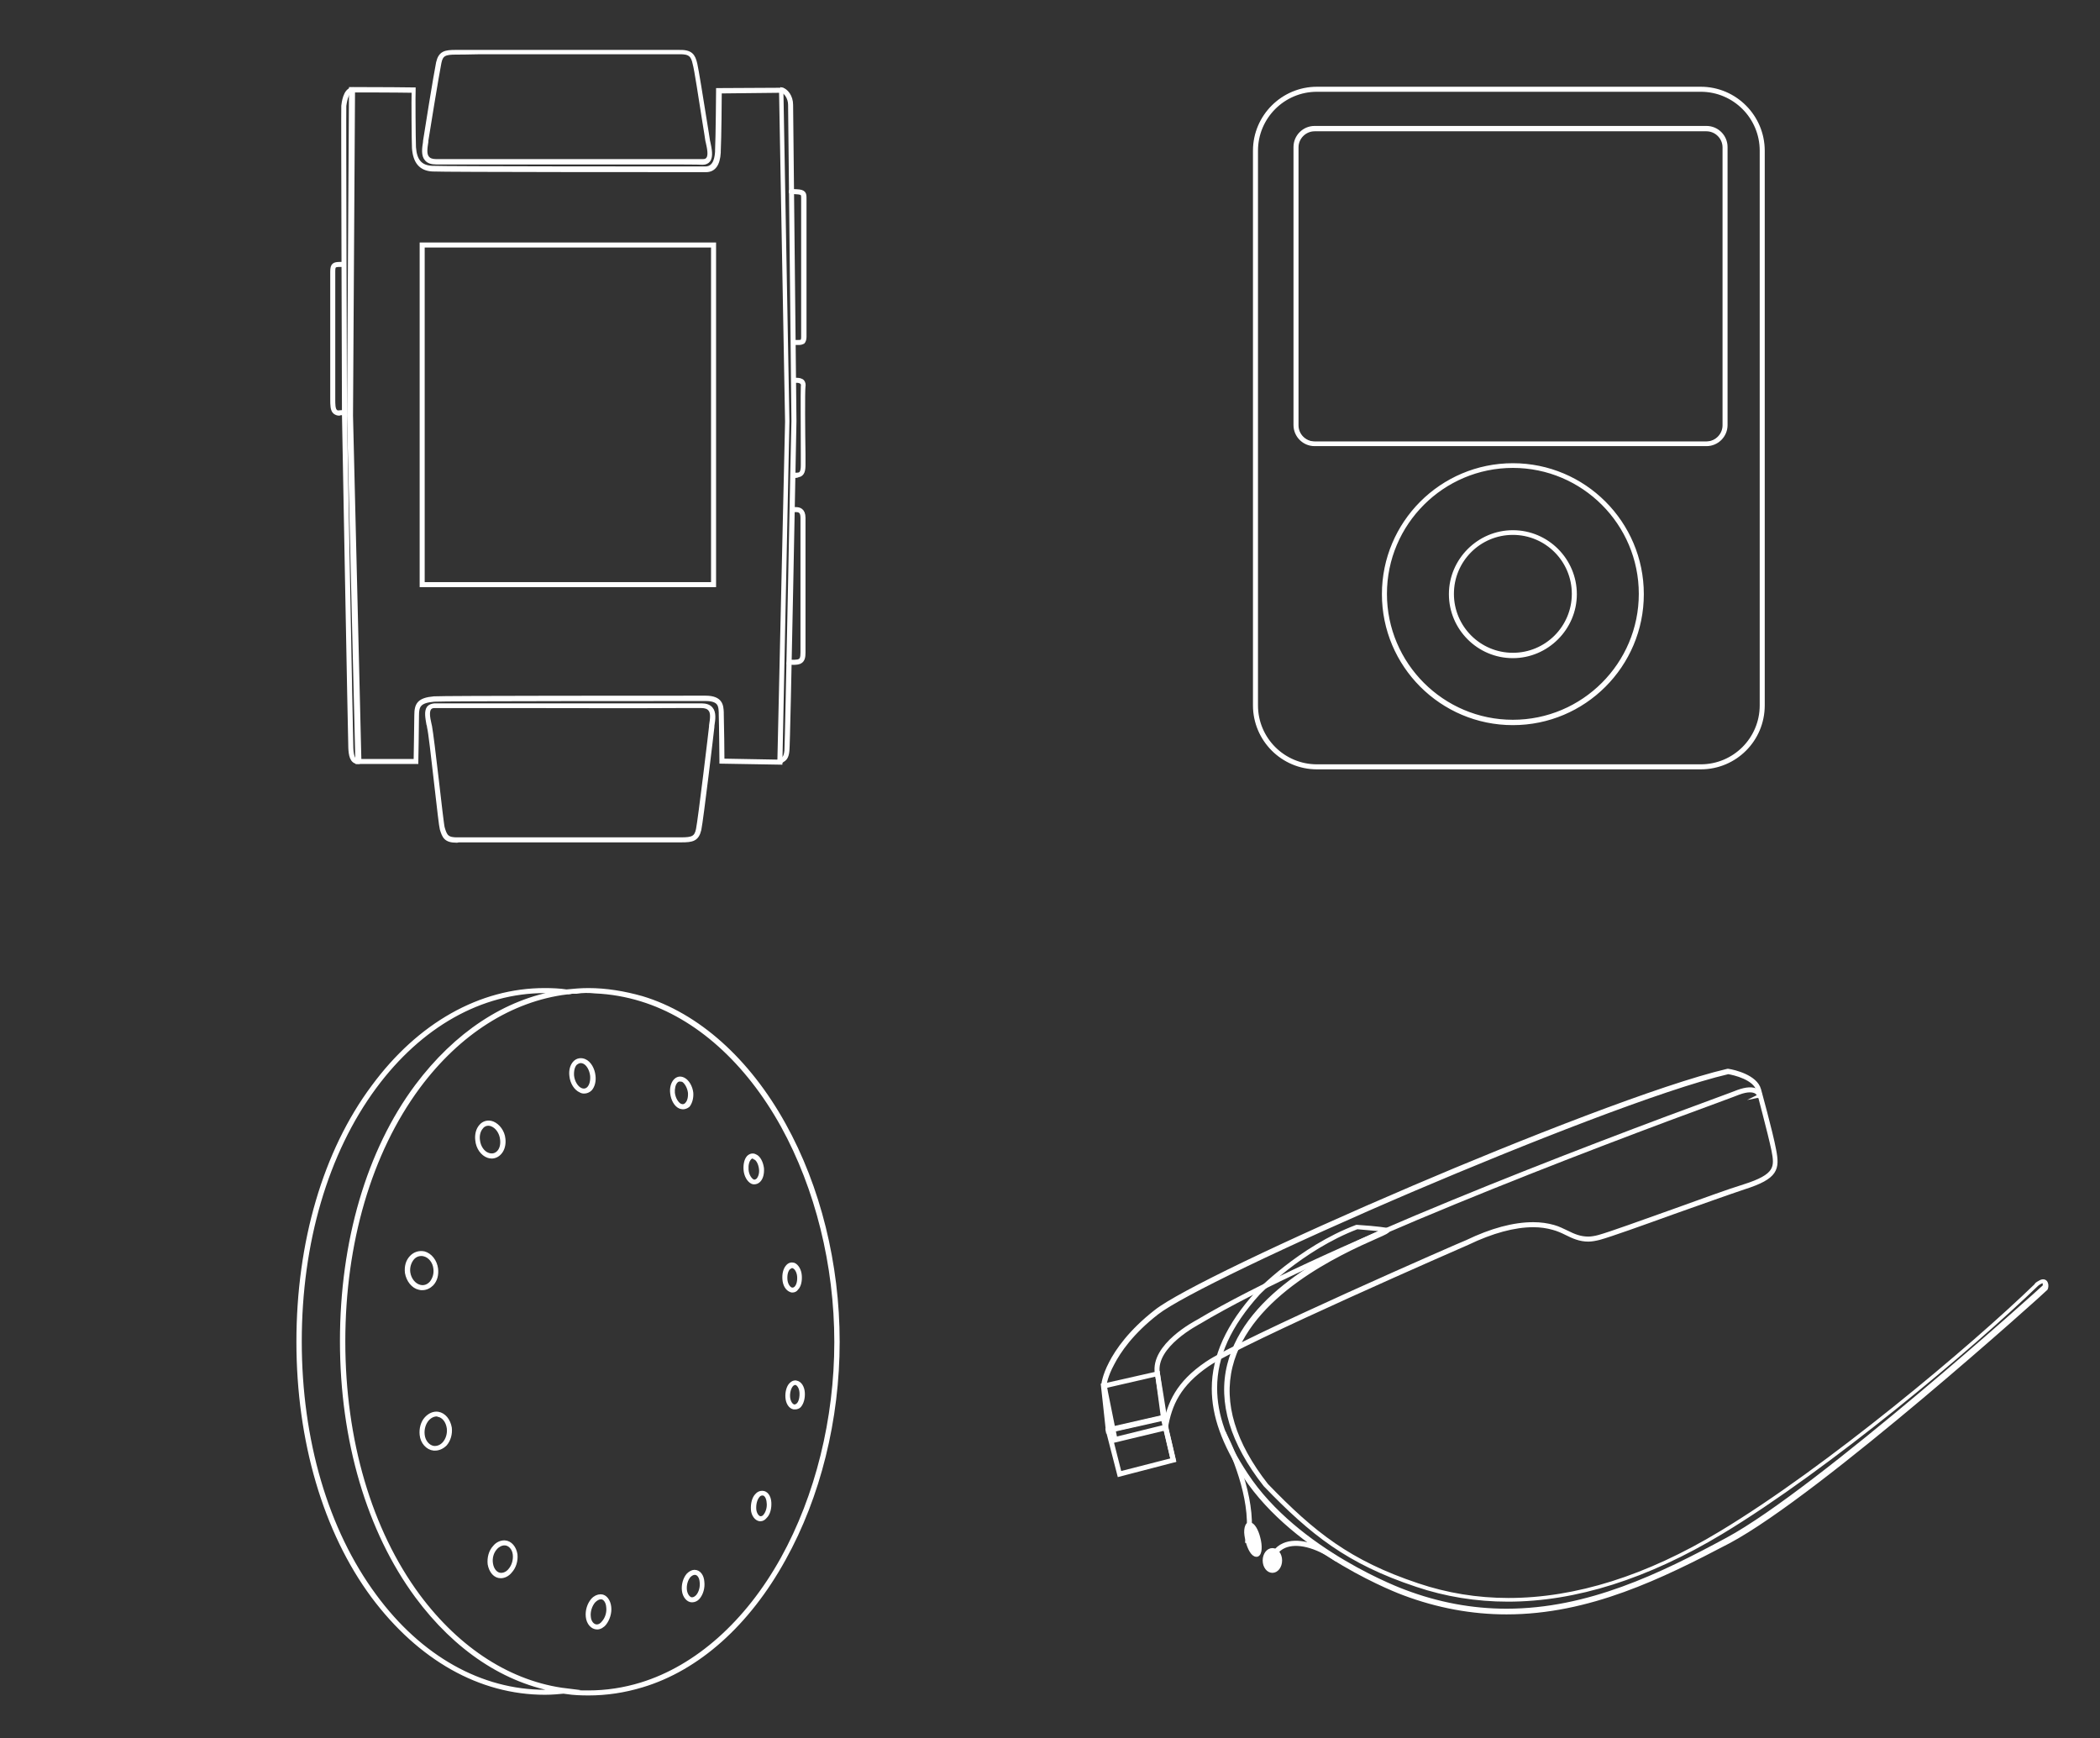 <?xml version="1.0" encoding="utf-8" ?>
<!-- Generator: Adobe Illustrator 17.1.0, SVG Export Plug-In . SVG Version: 6.00 Build 0)  -->
<!DOCTYPE svg PUBLIC "-//W3C//DTD SVG 1.1//EN" "http://www.w3.org/Graphics/SVG/1.1/DTD/svg11.dtd">
<svg version="1.1" id="Layer_1" xmlns="http://www.w3.org/2000/svg" xmlns:xlink="http://www.w3.org/1999/xlink" x="0px" y="0px" viewBox="76 43 627 519" enable-background="new 76 43 627 519" xml:space="preserve">

    <rect x="76" y="43" width="627" height="519" fill="#333333" stroke="none"/>

    <path id="i0" fill="#FFFFFF" stroke="#FFFFFF" stroke-miterlimit="10" d="M408.8,473.2l-0.1-0.3c-1.7-8.1-2.5-12.2-2.9-14.2
		c-0.2-1-0.3-1.6-0.4-1.8h-0.1v-0.3c0-0.1,0.2-2.7,2.3-6.7c1.9-3.7,5.8-9.4,13.5-15.4c6.8-5.4,38.4-20.6,76.8-37
		c32.5-13.9,74.2-30.3,93.9-34.9h0.1h0.1c1.9,0.3,8.2,1.8,9.3,5.7c0,0.1,3.5,12.6,4.5,18c1.1,5.7,0.7,8.2-9,11.3
		c-4.5,1.5-12.9,4.5-21.1,7.4c-9.7,3.5-18.9,6.8-22.2,7.7c-1.2,0.3-2.3,0.5-3.3,0.5c-2.5,0-4.5-0.9-6.5-1.9c-1.2-0.6-2.5-1.2-4-1.6
		c-1.8-0.5-3.7-0.8-5.9-0.8c-5.7,0-12.3,1.8-19.6,5.3c-0.7,0.3-67.9,29.6-77.6,36.3c-8.6,5.9-11.2,11.8-12.4,18.8v0.2L408.8,473.2z
		 M405.9,456.6c0.1,0.2,0.2,0.8,0.4,2c0.4,2,1.2,6,2.8,13.9l14.6-3.6c1.3-7,3.9-13,12.6-18.9c9.7-6.7,77-36.1,77.7-36.3
		c7.3-3.5,13.9-5.3,19.8-5.3c2.2,0,4.2,0.3,6,0.8c1.5,0.4,2.8,1.1,4.1,1.7c2,1,3.9,1.8,6.3,1.8c1,0,2.1-0.2,3.2-0.5
		c3.3-0.9,12.9-4.4,22.2-7.7c8.1-2.9,16.5-6,21.1-7.4c9.8-3.1,9.7-5.6,8.7-10.7c-1.1-5.3-4.5-17.8-4.5-17.9c-1-3.6-7.1-5-8.9-5.3
		l0,0c-19.7,4.6-61.4,21.1-93.8,34.9c-38.4,16.4-69.9,31.6-76.7,36.9c-7.6,5.9-11.4,11.5-13.3,15.2
		C406.3,453.7,405.9,456.2,405.9,456.6z" />

    <path id="i1" fill="#FFFFFF" stroke="#FFFFFF" stroke-miterlimit="10" d="M426.1,479.1l-2.1-9c0-0.1-1.3-8.7-2.7-17
		c-1.4-8.5,11.8-15.3,12.3-15.6C469.5,416.1,548.3,386,592,370c1.5-0.6,2.5-0.9,2.9-1.1c2.5-0.9,4.4-1,5.6-0.3
		c1,0.6,1.2,1.4,1.2,1.5l-0.5,0.1l0.2-0.1l-0.2,0.1c0,0-0.2-0.7-1-1.2c-0.8-0.4-2.3-0.7-5.2,0.4c-0.4,0.2-1.4,0.5-2.9,1.1
		c-43.7,16-122.4,46-158.2,67.4c-0.1,0.1-13.5,6.9-12.1,15.1c1.4,8.3,2.7,16.9,2.7,17l2.1,9L426.1,479.1z" />

    <path id="i2" fill="#FFFFFF" stroke="#FFFFFF" stroke-miterlimit="10" d="M406.7,470.4l-1.5-13.8h0.2l16.4-3.7l1.8,13.7L406.7,470.4z
		 M405.8,457l1.4,12.8l15.9-3.7l-1.7-12.7L405.8,457z" />

    <path id="i3" fill="none" stroke="#FFFFFF" stroke-miterlimit="10" d="M410.1,483.4l-3.5-13.6l0.2-0.1l16.7-3.8l3.1,13.2L410.1,483.4z
	 M407.2,470.2l3.2,12.6l15.6-4l-2.9-12.3L407.2,470.2z" />

    <path id="i4" fill="#FFFFFF" stroke="#FFFFFF" stroke-miterlimit="10" d="M525.8,524.5c-10.3,0-20.6-1.9-30.7-5.7
				c-0.3-0.1-32.1-11.8-47.5-35.1c-6.3-9.7-9.3-18-9.3-26.1c0-9.6,4.3-19,13-28.6c0.1-0.1,12.8-13.4,29.7-19.8h0.1h0.1
				c6.4,0.4,8.9,0.9,8.9,0.9h0.1l0.2,0.1v0.2c0,0.3-0.5,0.6-3.7,2c-10.4,4.6-37.9,17-43.2,38.6c-2.7,11,0.9,22.9,10.7,35.4
				c13.9,14.4,24.7,23,45.1,29.8c8.6,2.9,17.7,4.4,27.1,4.4l0,0c20.1,0,41.4-6.7,63.4-20c31.9-19.2,74.9-55.3,94.1-73.9
				c0-0.2,0.2-0.4,1.3-1c0.7-0.4,1.4-0.3,1.7,0.3c0.3,0.6,0.2,1.4,0,1.8c-0.2,0.3-67.4,60.9-94.7,75.5
				C572,513.9,550.4,524.5,525.8,524.5z M481.2,409.5c-16.8,6.4-29.4,19.6-29.5,19.7c-8.6,9.5-12.8,18.7-12.8,28.2
				c0,8.1,2.9,16.3,9.2,25.8c15.2,23.2,46.9,34.8,47.2,34.9c10,3.8,20.2,5.7,30.5,5.7c24.4,0,46-10.5,66-21.3
				c26.9-14.5,94.1-74.9,94.5-75.4c0.1-0.1,0.2-0.8,0-1.2c-0.1-0.3-0.3-0.3-0.4-0.3c-0.2,0-0.3,0.1-0.6,0.2
				c-0.3,0.2-0.5,0.3-0.7,0.4l-0.4,0.3c-19.1,18.5-62.3,54.8-94.3,74.1c-22.1,13.3-43.5,20.1-63.7,20.1l0,0
				c-9.4,0-18.6-1.5-27.2-4.4c-20.5-6.8-31.3-15.4-45.3-29.9c-9.9-12.6-13.6-24.7-10.8-35.9c5.4-21.9,33.1-34.3,43.5-38.9
				c1.3-0.6,2.5-1.1,3.1-1.4C488.5,410.2,486,409.9,481.2,409.5z" />

    <path id="i5" fill="#FFFFFF" stroke="#FFFFFF" stroke-miterlimit="10" d="M448.8,503.3l-0.5-0.1c2.2-10.7-3.4-24.6-7-31.9l0.4-0.2
		C445.3,478.4,451,492.5,448.8,503.3z" />

    <path id="i6" fill="#FFFFFF" stroke="#FFFFFF" stroke-miterlimit="10" d="M455.6,510.2l-0.5-0.1c0.4-2.8,1.9-4.9,4.2-5.9
		c3.9-1.7,9.8-0.2,15.7,3.9l-0.3,0.4c-5.8-4-11.5-5.4-15.2-3.8C457.4,505.6,456,507.5,455.6,510.2z" />

    <path id="i7" fill="#FFFFFF" stroke="#FFFFFF" stroke-miterlimit="10" d="M448.6,503.1c-0.6-2.4-0.5-4.5,0.3-4.7s2,1.6,2.6,4
	s0.5,4.5-0.3,4.7C450.4,507.3,449.3,505.5,448.6,503.1z M451.1,507.3c-1.1,0-2.2-2.1-2.7-4.2c-0.3-1.2-0.5-2.4-0.4-3.3
	c0.1-1,0.4-1.7,0.9-1.8c0.1,0,0.1,0,0.2,0c1.1,0,2.2,2.1,2.7,4.2c0.6,2.2,0.6,4.8-0.5,5.1C451.2,507.3,451.1,507.3,451.1,507.3z
	 M449,498.5L449,498.5c-0.3,0.1-0.5,0.4-0.6,1.3s0.1,2,0.4,3.1c0.6,2.4,1.7,4,2.3,3.8c0.5-0.1,0.8-1.9,0.1-4.5
	C450.6,500.1,449.6,498.5,449,498.5z M455.9,506.1c1.2,0,2.2,1.3,2.2,2.9s-1,2.9-2.2,2.9s-2.2-1.3-2.2-2.9S454.7,506.1,455.9,506.1z
	 M455.9,512.1c-1.3,0-2.4-1.4-2.4-3.2s1.1-3.2,2.4-3.2s2.4,1.4,2.4,3.2S457.2,512.1,455.9,512.1z M455.9,506.3
	c-1.1,0-1.9,1.2-1.9,2.7s0.9,2.7,1.9,2.7s1.9-1.2,1.9-2.7S456.9,506.3,455.9,506.3z" />

    <path id="i8" fill="#FFFFFF" stroke="#FFFFFF" stroke-miterlimit="10" d="M182.9,67" />

    <path id="i9" fill="#FFFFFF" stroke="#FFFFFF" stroke-miterlimit="10" d="M309.1,270.8l-17.8-0.3v-0.2c0-0.1-0.1-11.1-0.2-14
				c0-0.2,0-0.3,0-0.5c-0.1-2-0.1-4-4.5-4c-8,0-78.6,0-81,0.2c-4.5,0.4-5,1.8-5,4.7c0,3-0.2,13.6-0.2,13.7v0.2h-17.8l-2.5-103.5
				l0.6-97.6h0.2c0.1,0,12,0,18.4,0.1h0.3v0.3c-0.1,0.7,0,14.9,0.1,17.1c0.3,4,1.9,5.8,5.2,6c3.4,0.2,73.7,0.2,81.7,0.2
				c3.1,0,3.3-3.7,3.4-4.9c0-0.2,0-0.3,0-0.4c0.2-4.1,0.3-17.8,0.3-17.9v-0.2l19.1-0.1v0.2l1.8,98.9L309.1,270.8z M291.8,270
				l16.8,0.3l2.3-101.4l-1.8-98.7L291,70.4c0,1.9-0.1,13.9-0.3,17.7v0.1c0,0,0,0.1,0,0.3c-0.2,3.6-1.5,5.4-3.9,5.4
				c-8,0-78.4,0-81.7-0.2c-3.5-0.2-5.3-2.3-5.6-6.5c-0.1-1.8-0.2-14.8-0.1-17c-5.9-0.1-16.1-0.1-17.9-0.1l-0.6,97l2.5,103H200
				c0-1.6,0.2-10.7,0.2-13.5c0-3.3,0.8-4.8,5.4-5.2c2.3-0.2,67.9-0.2,81-0.2c4.8,0,4.9,2.5,5,4.5c0,0.2,0,0.3,0,0.5
				C291.7,259,291.8,268.4,291.8,270z" />

    <path id="i10" fill="#FFFFFF" stroke="#FFFFFF" stroke-miterlimit="10" d="M182.9,270.6c-2,0-2.3-2.3-2.4-4.2c-0.1-2.1-1.9-98.7-1.9-99.7
				c0-3.7-0.3-90.8-0.2-92.1c0.1-0.8,0.5-4.7,2.7-5l0.1,0.5c-1.9,0.2-2.2,4.1-2.3,4.5c-0.1,1.3,0.2,91.2,0.2,92.1
				c0,1,1.8,97.5,1.9,99.7c0.1,2.6,0.7,3.8,1.9,3.8V270.6z" />

    <path id="i11" fill="#FFFFFF" stroke="#FFFFFF" stroke-miterlimit="10" d="M289.3,217.8h-87.5V115.9h87.5V217.8z M202.3,217.3h86.5V116.4
				h-86.5L202.3,217.3L202.3,217.3z" />

    <path id="i12" fill="#FFFFFF" stroke="#FFFFFF" stroke-miterlimit="10" d="M309,270.6l-0.3-0.4c0.2-0.1,0.3-0.2,0.5-0.3
				c0.8-0.5,1.3-0.8,1.5-2.8c0.2-2.3,2-97.4,2.1-98.4c0-0.9-1-92.1-1-94.4c0-2.1-1.3-3.9-2.5-4.2l0.1-0.5c1.4,0.3,2.9,2.2,2.9,4.7
				c0,2.2,1,93.5,1,94.4c-0.1,3.9-1.8,96-2.1,98.4c-0.2,2.2-0.9,2.6-1.7,3.1C309.3,270.4,309.2,270.5,309,270.6z" />

    <path id="i13" fill="#FFFFFF" stroke="#FFFFFF" stroke-miterlimit="10" d="M264.7,91.6c-16.8,0-39.4,0-51,0c-4,0-6.8,0-7.5,0
				c-1.3,0-2.3-0.3-2.9-1c-1.1-1.2-0.8-3.3-0.5-5.2v-0.3c0-0.2,3.3-20.6,3.9-23.4c0.7-3,2.2-3.3,5.4-3.3c0.7,0,3.2,0,6.9,0
				c9.8,0,28,0,41.8,0c10.9,0,16.9,0,17.9,0c3.6-0.1,4.4,1.1,5,3.7c0.4,1.7,1.8,10.4,2.8,16.7c0.5,3.1,0.9,5.5,1,6.3l0.1,0.4
				c0.4,1.9,0.9,4.2,0,5.4c-0.4,0.5-1,0.8-1.8,0.8C284.9,91.6,277.8,91.6,264.7,91.6z M212.2,58.8c-3.3,0-4.4,0.4-4.9,2.9
				c-0.6,2.8-3.9,23.1-3.9,23.3v0.3c-0.3,1.9-0.6,3.8,0.3,4.8c0.5,0.6,1.3,0.9,2.5,0.9c0.7,0,3.4,0,7.5,0c11.6,0,34.2,0,51,0
				c13.1,0,20.2,0,21.2,0c0.7,0,1.1-0.2,1.4-0.6c0.8-1,0.3-3.2-0.1-5l-0.1-0.4c-0.1-0.8-0.5-3.2-1-6.3c-1-6.3-2.3-15-2.8-16.7
				c-0.5-2.4-1.3-3.4-4.5-3.3c-1,0-7.1,0-17.9,0c-13.8,0-32,0-41.8,0C215.4,58.8,212.9,58.8,212.2,58.8z" />

    <path id="i14" fill="#FFFFFF" stroke="#FFFFFF" stroke-miterlimit="10" d="M212.3,294.1c-3.3,0-3.8-1.3-4.5-3.6c-0.2-0.6-0.8-5.9-1.8-14.6
				c-0.8-7-1.6-14.2-2-15.8c0-0.3-0.1-0.6-0.2-0.9c-0.3-1.8-0.7-3.8,0.1-4.9c0.4-0.5,1-0.7,1.8-0.8c1,0,8.1,0,21.2,0
				c16.8,0,39.4,0,51,0c4,0,6.8,0,7.5,0c1.3,0,2.3,0.3,2.9,1c1.1,1.2,0.8,3.3,0.5,5.2v0.3c-0.1,1.1-3.3,27.9-3.9,30.7
				c-0.7,3-2.2,3.3-5.4,3.3c-0.7,0-3.2,0-6.9,0c-9.8,0-28,0-41.8,0c-10.9,0-16.9,0-17.9,0C212.6,294.1,212.5,294.1,212.3,294.1z
				 M226.9,253.9c-13.1,0-20.2,0-21.2,0c-0.6,0-1.1,0.2-1.4,0.6c-0.7,0.9-0.4,2.8,0,4.5c0.1,0.3,0.1,0.6,0.2,0.9
				c0.3,1.6,1.2,8.8,2,15.8c0.8,6.9,1.6,14,1.8,14.5c0.7,2.4,1.2,3.4,4.5,3.3c1,0,7.1,0,17.9,0c13.8,0,32,0,41.8,0
				c3.7,0,6.2,0,6.9,0c3.3,0,4.4-0.4,4.9-2.9c0.6-2.8,3.9-30.4,3.9-30.7v-0.3c0.3-1.9,0.6-3.8-0.3-4.8c-0.5-0.6-1.3-0.9-2.5-0.9
				c-0.7,0-3.4,0-7.5,0C266.3,254,243.8,253.9,226.9,253.9z" />

    <path id="i15" fill="#FFFFFF" stroke="#FFFFFF" stroke-miterlimit="10" d="M314.7,145.5c-0.1,0-0.2,0-0.3,0c-0.1,0-0.2,0-0.3,0h-1.3V145
				h1.3c0.1,0,0.2,0,0.3,0c0.4,0,0.7,0,1-0.2c0.2-0.2,0.3-0.6,0.3-1.2v-41.4c0-1.2,0-1.6-1.9-1.7c-1.1-0.1-1.4-0.1-1.5,0l0,0
				c-0.1,0-0.4-0.1-0.3-0.3c0-0.3,0.1-0.3,1.9-0.2c2.3,0.1,2.4,0.8,2.4,2.2v0.3v41.1c0,0.7-0.2,1.3-0.5,1.6
				C315.4,145.4,315,145.5,314.7,145.5z" />

    <path id="i16" fill="#FFFFFF" stroke="#FFFFFF" stroke-miterlimit="10" d="M313.3,185.2c-0.5,0-0.8,0-0.8-0.1l0.1-0.5c0,0,0.6,0.1,1.7,0
				c0.8-0.1,1.3-0.6,1.3-2.7c0-0.4,0-1.6,0-3.2c0-6.2-0.1-19.1,0-20.3c0.1-0.5,0-0.8-0.2-1.1c-0.4-0.4-1-0.5-1.4-0.5h-1.1v-0.5h1.1
				c0.4,0,1.3,0.1,1.7,0.6c0.3,0.4,0.4,0.9,0.3,1.5c-0.2,1.2-0.1,14.1,0,20.2c0,1.6,0,2.8,0,3.2c0,1.5-0.2,3-1.7,3.2
				C313.9,185.2,313.6,185.2,313.3,185.2z" />

    <path id="i17" fill="#FFFFFF" stroke="#FFFFFF" stroke-miterlimit="10" d="M312.8,241c-0.8,0-1.4-0.1-1.4-0.1l0.1-0.5c0,0,1.3,0.2,2.6,0
				c1.2-0.2,1.4-1,1.4-2.6v-40.2c0-2-0.9-2.2-1.9-2.2h-1.2v-0.5h1.2c1,0,2.4,0.3,2.4,2.7v40.2c0,1.3-0.1,2.8-1.8,3.1
				C313.7,241,313.2,241,312.8,241z" />

    <path id="i18" fill="#FFFFFF" stroke="#FFFFFF" stroke-miterlimit="10" d="M177.3,166.6c-0.6,0-1-0.2-1.4-0.5c-0.8-0.7-0.8-2.2-0.8-3.9
				v-38.1c0-2.1,0.6-2.4,2.5-2.4h1v0.5h-1c-1.8,0-2,0.2-2,1.9v38.1c0,1.5,0,2.9,0.6,3.5c0.3,0.3,0.6,0.4,1.2,0.3l1.4-0.1v0.5
				l-1.4,0.1C177.4,166.6,177.3,166.6,177.3,166.6z" />

    <path id="i19" fill="none" stroke="#FFFFFF" stroke-miterlimit="10" d="M450.8,253.6c0,10.2,8.2,18.4,18.4,18.4h114.6
				c10.2,0,18.4-8.2,18.4-18.4V88c0-10.2-8.2-18.4-18.4-18.4H469.2c-10.2,0-18.4,8.2-18.4,18.4L450.8,253.6L450.8,253.6z" />
    <path id="i20" fill="none" stroke="#FFFFFF" stroke-miterlimit="10" d="M583.8,272.2H469.2c-10.3,0-18.6-8.4-18.6-18.6V88
				c0-10.3,8.4-18.6,18.6-18.6h114.6c10.3,0,18.6,8.4,18.6,18.6v165.6C602.4,263.9,594.1,272.2,583.8,272.2z M469.2,69.9
				c-10,0-18.1,8.1-18.1,18.1v165.6c0,10,8.1,18.1,18.1,18.1h114.6c10,0,18.1-8.1,18.1-18.1V88c0-10-8.1-18.1-18.1-18.1H469.2z" />

    <path id="i21" fill="none" stroke="#FFFFFF" stroke-miterlimit="10" d="M463,169.9c0,3,2.5,5.5,5.5,5.5h117c3,0,5.5-2.5,5.5-5.5v-83
				c0-3-2.5-5.5-5.5-5.5h-117c-3,0-5.5,2.5-5.5,5.5V169.9z" />
    <path id="i22" fill="none" stroke="#FFFFFF" stroke-miterlimit="10" d="M585.5,175.7h-117c-3.2,0-5.8-2.6-5.8-5.8v-83
				c0-3.2,2.6-5.8,5.8-5.8h117c3.2,0,5.8,2.6,5.8,5.8v83C591.3,173.1,588.7,175.7,585.5,175.7z M468.5,81.7c-2.9,0-5.3,2.4-5.3,5.3
				v83c0,2.9,2.4,5.3,5.3,5.3h117c2.9,0,5.3-2.4,5.3-5.3V87c0-2.9-2.4-5.3-5.3-5.3H468.5z" />
    <path id="i23" fill="none" stroke="#FFFFFF" stroke-miterlimit="10" d="M527.7,201.9c10.2,0,18.4,8.2,18.4,18.4s-8.2,18.4-18.4,18.4
			s-18.4-8.2-18.4-18.4S517.5,201.9,527.7,201.9z M527.7,239c-10.3,0-18.6-8.4-18.6-18.6s8.4-18.6,18.6-18.6
			c10.3,0,18.6,8.4,18.6,18.6S537.9,239,527.7,239z M527.7,202.2c-10,0-18.1,8.1-18.1,18.1s8.1,18.1,18.1,18.1s18.1-8.1,18.1-18.1
			S537.7,202.2,527.7,202.2z M527.7,181.9c21.2,0,38.4,17.2,38.4,38.4s-17.2,38.4-38.4,38.4s-38.4-17.2-38.4-38.4
			S506.5,181.9,527.7,181.9z M527.7,259c-21.3,0-38.6-17.3-38.6-38.6s17.3-38.6,38.6-38.6c21.3,0,38.6,17.3,38.6,38.6
			S549,259,527.7,259z M527.7,182.2c-21,0-38.1,17.1-38.1,38.1s17.1,38.1,38.1,38.1s38.1-17.1,38.1-38.1S548.7,182.2,527.7,182.2z" />

    <path id="i24" fill="none" stroke="#FFFFFF" stroke-miterlimit="10" d="M310.1,378.7c10.4,18.7,16.1,41.7,16.1,64.9
	s-5.7,46.2-16.1,64.9c-10.7,19.4-25.7,32.8-42.4,37.8c-5.3,1.6-10.6,2.4-16,2.4c-2.3,0-4.4-0.1-6.6-0.4c0.6-0.1,1.2-0.1,1.8-0.2
	c-0.1,0-0.1,0-0.2,0c0.3,0,0.8,0,1.1,0c1.3,0.1,2.6,0.1,3.9,0.1c5.3,0,10.6-0.8,15.8-2.4c16.5-5.1,31.5-18.4,42.1-37.5
	c10.3-18.6,16-41.6,16-64.6s-5.7-45.9-16-64.6c-10.6-19.1-25.5-32.5-42.1-37.6c-4.5-1.4-9.2-2.2-13.8-2.4c-1.9-0.2-3.8-0.2-5.6,0.1
	c-0.2,0-0.4,0-0.8,0c-0.8-0.1-1.5-0.2-2.2-0.3c2.2-0.2,4.3-0.4,6.6-0.4c5.3,0,10.7,0.9,16,2.4C284.3,345.9,299.4,359.4,310.1,378.7z
	 M247.4,339.1c-0.1,0-0.3,0-0.4,0C247.1,339.2,247.2,339.2,247.4,339.1L247.4,339.1z M247.4,339.1c-0.1,0-0.2,0-0.4,0.1
	c-0.1,0-0.2,0-0.2,0c-0.5,0-1,0.1-1.5,0.2c-0.8-0.1-1.5-0.2-2.3-0.2c0.8-0.1,1.5-0.2,2.3-0.3C245.8,338.9,246.6,339,247.4,339.1z
	 M246.7,339.2c0.1,0,0.2,0,0.2,0c-0.4,0.1-0.9,0.1-1.2,0.2c-0.2,0-0.3,0-0.5,0C245.7,339.4,246.2,339.4,246.7,339.2z M246.7,548
	c0.1,0,0.2,0,0.2,0c-0.6,0.1-1.2,0.2-1.8,0.2c-0.8-0.1-1.5-0.2-2.3-0.3c0.8-0.1,1.5-0.1,2.3-0.2c0.1,0,0.3,0,0.4,0.1l0.3,0.1
	C246.3,547.9,246.5,548,246.7,548z M245.6,547.8c-0.1,0-0.3,0-0.4-0.1h0.1L245.6,547.8z M245.2,338.9c-0.8,0.1-1.5,0.2-2.3,0.3
	c-1.4-0.1-2.8-0.2-4.2-0.2c-19.1,0-37.2,10.2-50.8,28.6c-14.4,19.5-22.3,46.4-22.3,75.9s7.9,56.4,22.3,75.9
	c13.6,18.5,31.7,28.6,50.8,28.6c1.4,0,2.7-0.1,4.1-0.2c0.8,0.1,1.5,0.2,2.3,0.3c-2.2,0.2-4.2,0.4-6.4,0.4
	c-19.4,0-37.5-10.3-51.4-28.9c-14.3-19.3-22.3-46.4-22.3-76s7.9-56.8,22.4-76.2c13.7-18.6,32-28.9,51.2-28.9
	C240.9,338.5,243,338.6,245.2,338.9z M242.9,339.2c0.8,0,1.5,0.1,2.3,0.2c-16.6,2.1-32.2,11.9-44.3,28.2
	c-14.4,19.5-22.3,46.4-22.3,75.9s7.9,56.4,22.3,75.9c12.1,16.3,27.7,26.2,44.3,28.2c-0.8,0.1-1.5,0.2-2.3,0.2
	c-16-2.6-30.8-12.4-42.5-28.2C186,500.1,178,473,178,443.4s7.9-56.8,22.4-76.2C212.1,351.6,226.9,341.8,242.9,339.2z M279.9,373.7
	c-0.3,0-0.6-0.1-0.9-0.2c-1.2-0.5-2.2-2.2-2.4-4.1c-0.2-1.5,0.2-2.9,0.9-3.7c0.7-0.8,1.6-1,2.6-0.5c1.2,0.6,2.2,2.3,2.4,4.1
	c0.1,1.5-0.3,2.9-1,3.8C281,373.5,280.4,373.7,279.9,373.7z M279,365.4c-0.5,0-0.9,0.2-1.2,0.6c-0.6,0.7-0.9,2-0.8,3.3
	c0.2,1.7,1.1,3.2,2.1,3.7c0.7,0.3,1.4,0.2,1.9-0.4c0.7-0.7,1-2,0.9-3.4c-0.2-1.6-1.1-3.2-2.1-3.7C279.5,365.5,279.3,365.4,279,365.4
	z M301.2,396.1c-0.2,0-0.4,0-0.6-0.1c-1.1-0.5-2-2.1-2.1-3.8c-0.1-1.5,0.2-2.9,0.9-3.7c0.6-0.6,1.4-0.8,2.1-0.4
	c1.1,0.4,1.9,2.1,2.1,3.7c0.1,1.5-0.2,2.9-1,3.7C302.2,395.9,301.7,396.1,301.2,396.1z M300.7,388.4c-0.3,0-0.7,0.2-0.9,0.5
	c-0.6,0.7-0.9,1.9-0.8,3.3c0.1,1.7,1,3,1.8,3.4c0.1,0,0.3,0.1,0.4,0.1c0.4,0,0.8-0.2,1.1-0.5c0.6-0.7,1-1.9,0.8-3.3
	c-0.2-1.6-1-3-1.8-3.2C301.1,388.5,300.9,388.4,300.7,388.4z M312.6,428.4c-0.2,0-0.3,0-0.5-0.1c-1.1-0.4-1.9-1.7-2-3.4
	c-0.1-1.5,0.2-2.9,1-3.8c0.5-0.6,1.2-0.8,1.9-0.6c1,0.4,1.8,1.8,1.9,3.4c0.1,1.5-0.2,3-1,3.8C313.6,428.2,313.1,428.4,312.6,428.4z
	 M312.6,421.1c-0.4,0-0.7,0.2-1.1,0.5c-0.7,0.7-1,2-0.9,3.4s0.8,2.6,1.7,2.9c0.4,0.1,0.9,0,1.3-0.4c0.7-0.7,1-2,0.9-3.4
	s-0.8-2.6-1.6-2.9C312.8,421.1,312.7,421.1,312.6,421.1z M313.4,463.3c-0.1,0-0.2,0-0.4,0c-1.1-0.2-1.9-1.5-2-3.1
	c-0.1-1.5,0.3-3.1,1.1-3.9c0.5-0.5,1.1-0.8,1.7-0.6c1.1,0.2,1.9,1.5,2,3.1s-0.3,3.1-1.1,4C314.4,463.1,313.9,463.3,313.4,463.3z
	 M313.4,456c-0.4,0-0.8,0.3-1,0.5c-0.7,0.8-1.1,2.2-1,3.6s0.8,2.5,1.6,2.7c0.4,0.1,0.9-0.1,1.3-0.5c0.7-0.7,1-2.2,0.9-3.6
	s-0.8-2.5-1.6-2.7C313.6,456,313.5,456,313.4,456z M303,496.7h-0.1c-1.1-0.1-2.1-1.4-2.2-3c-0.1-1.7,0.3-3.4,1.2-4.3
	c0.5-0.6,1.1-0.8,1.7-0.8l0,0c1.2,0,2.1,1.2,2.2,3c0.1,1.6-0.3,3.4-1.3,4.3C304.1,496.4,303.6,496.7,303,496.7z M303.6,489
	c-0.4,0-0.9,0.2-1.2,0.6c-0.8,0.9-1.2,2.4-1.1,4c0.1,1.4,0.9,2.5,1.7,2.6h0.1c0.5,0,1-0.3,1.2-0.6c0.8-0.9,1.3-2.5,1.1-4
	c-0.1-1.5-0.8-2.6-1.7-2.6H303.6z M282.6,520.9c-1.2,0-2.3-1.3-2.5-3s0.3-3.5,1.3-4.7c0.6-0.6,1.3-1,1.9-1h0.1
	c1.3,0,2.3,1.3,2.4,3.1c0.2,1.7-0.3,3.5-1.3,4.7C284,520.6,283.3,520.9,282.6,520.9z M283.5,512.7h-0.1c-0.5,0-1.1,0.3-1.6,0.8
	c-0.9,1-1.4,2.7-1.2,4.3c0.2,1.5,1.1,2.6,2,2.6c0.6,0,1.1-0.3,1.6-0.8c0.9-1,1.4-2.7,1.2-4.3C285.3,513.8,284.5,512.7,283.5,512.7z
	 M254.3,529L254.3,529c-1.5,0-2.7-1.4-2.9-3.3c-0.2-1.8,0.4-3.7,1.5-5c0.7-0.8,1.6-1.2,2.4-1.2h0.1c1.3,0,2.4,1.4,2.6,3.3
	c0.2,1.7-0.4,3.6-1.4,4.9C256,528.5,255.1,529,254.3,529L254.3,529z M255.5,520h-0.1c-0.7,0-1.4,0.4-2.1,1.1c-1,1.2-1.6,3-1.4,4.6
	c0.1,1.6,1.1,2.8,2.3,2.8c0.7,0,1.4-0.4,2-1.2c1-1.2,1.5-2.9,1.3-4.5C257.4,521.2,256.5,520,255.5,520z M225.5,513.7
	c-1.7,0-3-1.5-3.4-3.7c-0.2-1.9,0.3-3.8,1.5-5.1c0.8-1,1.9-1.5,3-1.5h0.1c1.7,0.1,3,1.7,3.3,3.7c0.2,1.9-0.4,3.8-1.6,5.1
	C227.6,513.2,226.5,513.7,225.5,513.7z M226.6,503.9c-0.9,0-1.9,0.5-2.6,1.3c-1.1,1.2-1.6,3-1.3,4.7c0.3,1.9,1.5,3.2,2.9,3.2
	c0.9,0,1.8-0.4,2.5-1.2c1.1-1.2,1.7-3,1.5-4.8s-1.4-3.1-2.8-3.2L226.6,503.9z M205.9,475.6c-0.1,0-0.3,0-0.4,0
	c-1.9-0.2-3.5-2-3.7-4.2c-0.2-1.8,0.3-3.7,1.4-4.9c1-1.1,2.3-1.7,3.6-1.5c1.8,0.3,3.2,2,3.6,4.3c0.2,1.8-0.3,3.6-1.4,4.9
	C208.1,475.1,207,475.6,205.9,475.6z M206.4,465.4c-1,0-2,0.5-2.8,1.4c-1,1.2-1.5,2.9-1.3,4.6c0.2,2,1.6,3.6,3.2,3.8
	c1.1,0.1,2.2-0.3,3.1-1.3c1-1.2,1.5-2.8,1.3-4.5c-0.3-2.1-1.5-3.6-3.1-3.9C206.7,465.4,206.5,465.4,206.4,465.4z M202.1,427.7
	c-0.3,0-0.6,0-0.9-0.1c-1.9-0.4-3.4-2.3-3.8-4.6c-0.2-1.8,0.2-3.4,1.3-4.6c1-1.1,2.4-1.6,3.9-1.3c1.9,0.5,3.4,2.4,3.7,4.7
	c0.2,1.8-0.2,3.4-1.3,4.6C204.2,427.2,203.2,427.7,202.1,427.7z M201.8,417.5c-1,0-1.9,0.4-2.6,1.2c-0.9,1.1-1.4,2.6-1.2,4.2
	c0.3,2.1,1.7,3.8,3.4,4.2c1.2,0.3,2.4-0.1,3.3-1.1c0.9-1.1,1.4-2.6,1.2-4.2c-0.2-2.1-1.6-3.8-3.3-4.2
	C202.3,417.5,202,417.5,201.8,417.5z M222.8,388.4c-0.4,0-0.8-0.1-1.1-0.2c-1.7-0.6-3.1-2.5-3.3-4.8c-0.2-1.6,0.2-3.2,1.1-4.2
	c0.9-1.1,2.3-1.4,3.6-0.9c1.7,0.7,3.1,2.6,3.3,4.7c0.2,1.6-0.2,3.2-1.1,4.2C224.6,388,223.7,388.4,222.8,388.4z M221.8,378.6
	c-0.7,0-1.5,0.3-2,1c-0.8,0.9-1.2,2.3-1,3.8c0.2,2,1.4,3.8,3,4.3c1.2,0.4,2.3,0.1,3.1-0.8s1.1-2.3,0.9-3.8c-0.2-1.9-1.4-3.7-3-4.3
	C222.5,378.7,222.2,378.6,221.8,378.6z M250.4,369c-0.4,0-0.8-0.1-1.1-0.3c-1.4-0.6-2.6-2.4-2.8-4.5c-0.2-1.6,0.2-3,1-3.9
	s2-1.1,3.1-0.6c1.4,0.6,2.5,2.5,2.7,4.5c0.2,1.6-0.2,3.1-1,4C251.8,368.7,251.1,369,250.4,369z M249.4,359.9c-0.6,0-1.1,0.3-1.6,0.7
	c-0.7,0.8-1,2.1-0.9,3.6c0.2,1.9,1.3,3.6,2.5,4.1c0.9,0.4,1.8,0.2,2.4-0.5c0.7-0.8,1-2.1,0.9-3.6c-0.2-1.9-1.2-3.6-2.4-4.1
	C250.1,360,249.7,359.9,249.4,359.9z" />
</svg>

